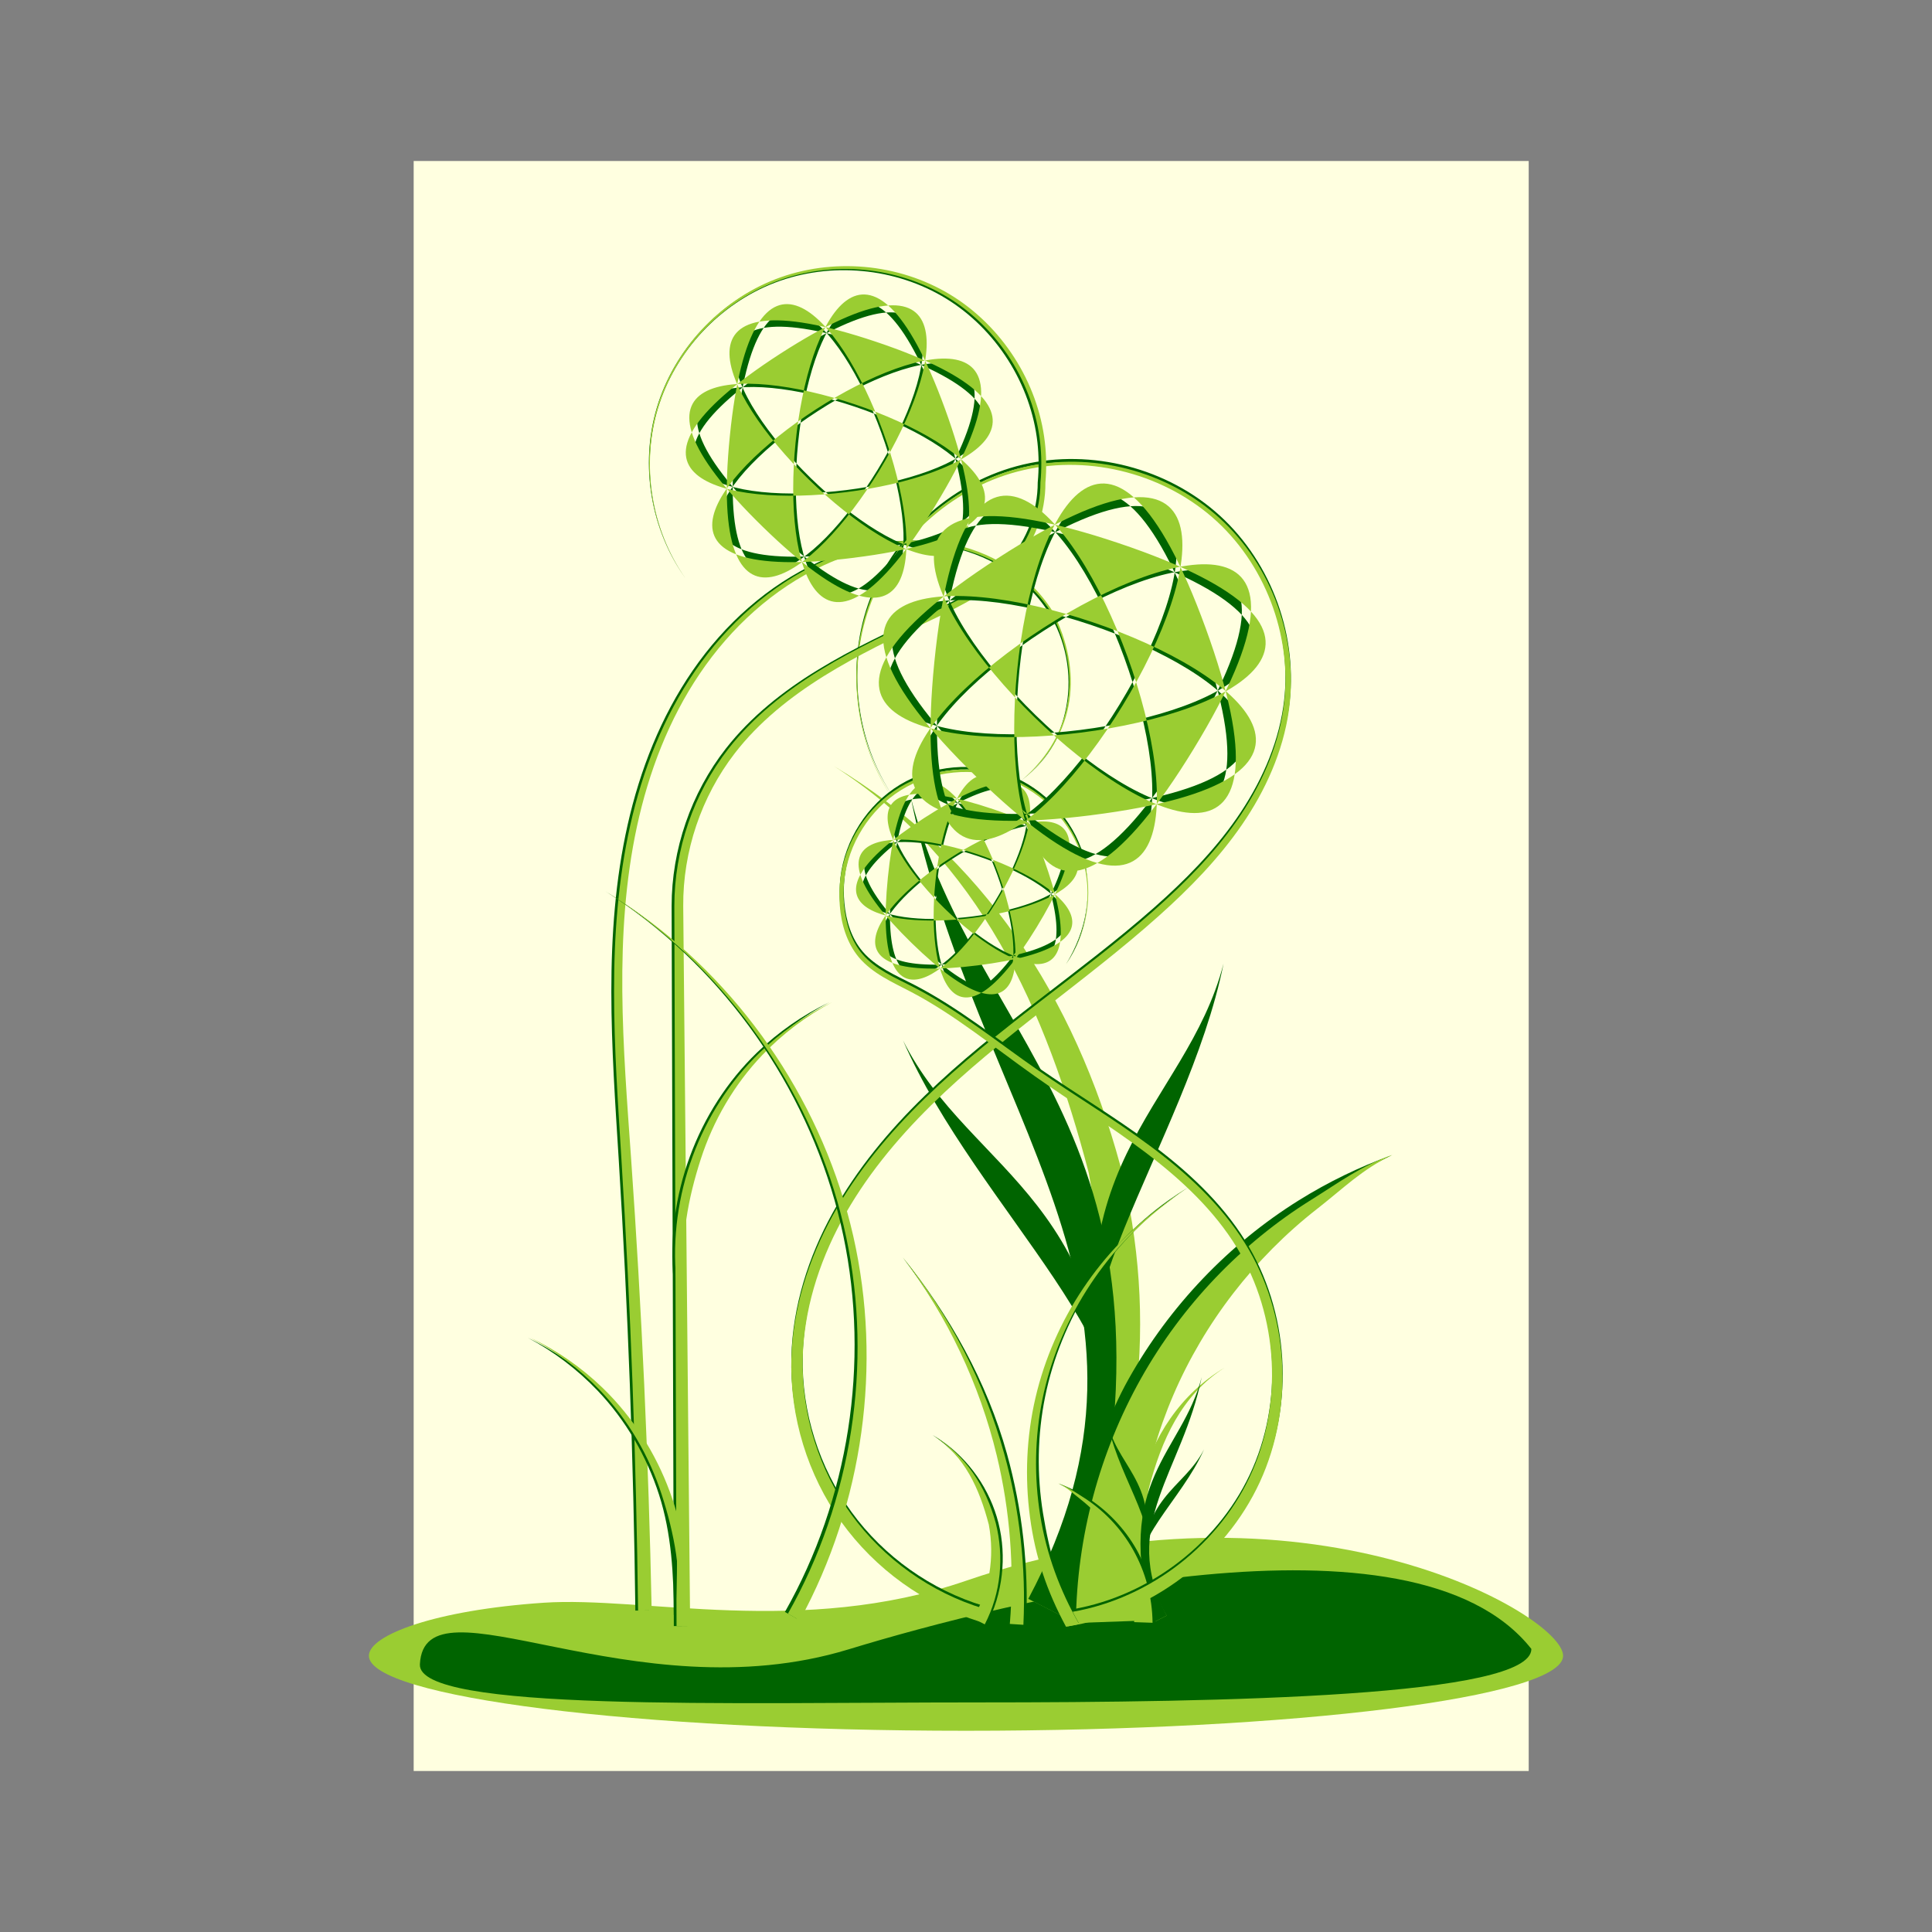 <svg:svg xmlns:dc="http://purl.org/dc/elements/1.1/" xmlns:ns2="http://creativecommons.org/ns#" xmlns:rdf="http://www.w3.org/1999/02/22-rdf-syntax-ns#" xmlns:svg="http://www.w3.org/2000/svg" height="1420.8" id="svg2" version="1.1" viewBox="-334.217 -144.038 1420.8 1420.8" width="1420.8">
  <svg:rect x="-334.217" y="-144.038" width="1420.8" height="1420.8" fill="#808080" stroke="none"/>
  <svg:g id="layer14">
    <svg:rect fill="#ffffe0" fill-rule="evenodd" height="1184" id="rect6169" width="820" x="-30" y="-25.638" />
  </svg:g>
  <svg:g id="layer12">
    <svg:path d="m869.74 1131.6c0 30.461-196.6 55.154-439.11 55.154-242.52 0-439.11-24.693-439.11-55.154 0-15.23 48.707-33.608 128.61-39 73.012-4.927 189.83 25.288 310.5-16.154 247.04-84.84 439.11 24.693 439.11 55.154z" fill="#9acd32" fill-rule="evenodd" id="path6087" transform="translate(-54.447 -57.983)" />
  </svg:g>
  <svg:g id="layer13">
    <svg:path d="m791.96 1068.6c0 34.996-223.74 39.324-407.28 39.324s-411.86 6.942-410.11-28.01c3.386-67.67 156.7 37.409 315.36-11.039 115.73-35.342 414.93-110.72 502.03-0.275z" fill="#006400" fill-rule="evenodd" id="path6091" />
  </svg:g>
  <svg:g id="layer5">
    <svg:g fill-rule="evenodd" id="g6126" transform="translate(25.224)">
      <svg:g id="g5942-0" transform="matrix(4.551 0 0 4.551 -2387.3 -3680.8)">
        <svg:path d="m611.8 1035.5 6.238 3.2c11.981-23.199 14.799-48.475 8.579-73.217-7.357-27.096-22.172-50.083-46.278-64.547 23.565 15.087 34.258 39.382 41.165 65.666v0c4.399 23.794 2.464 48.678-9.705 68.899z" fill="#9acd32" id="path5840-3" />
        <svg:path d="m611.75 1035.5 7.696 3.937c21.48-78.167-15.859-91.517-26.674-133.37 10.357 51.432 45.132 80.345 18.979 129.43z" fill="#006400" id="path5842-4" />
        <svg:path d="m626.52 1006-0.792 3.696c-12.182-44.332 11.442-53.118 17.575-76.854-5.874 29.169-31.366 60.694-16.784 73.158z" fill="#006400" id="path5849-3" />
        <svg:path d="m622.75 1013.2 1.994 3.534c2.651-45.898-22.287-49.555-33.244-71.486 11.839 27.298 42.907 52.716 31.251 67.952z" fill="#006400" id="path5851-4" />
        <svg:path d="m619.61 1039.3 7.84-0.175c-1.176-12.21 0.774-24.937 5.76-36.527 4.983-11.591 13.021-22.081 23.243-30.061 4.317-3.37 9.017-6.301 14.001-8.714-5.21 1.879-10.249 4.321-14.999 7.285-11.253 7.022-20.842 17.006-27.504 28.879-6.66 11.875-8.203 25.347-8.34 39.312z" fill="#006400" id="path5853-2" />
        <svg:path d="m619.44 1039.4 10.005-0.352c-1.176-12.21 0.774-24.937 5.76-36.527 4.983-11.591 13.021-22.081 23.243-30.061 4.317-3.37 7.16-6.301 12.145-8.714-5.21 1.879-8.392 4.321-13.143 7.285-11.253 7.022-20.842 17.006-27.504 28.879-6.66 11.875-10.368 25.524-10.506 39.489z" fill="#9acd32" id="path5920-8" />
      </svg:g>
      <svg:g id="g6007" transform="matrix(-1.355 0 0 1.355 1327.5 -359.03)">
        <svg:path d="m611.8 1035.5 6.238 3.2c11.981-23.199 14.799-48.475 8.579-73.217-7.357-27.096-22.172-50.083-46.278-64.547 23.565 15.087 34.258 39.382 41.165 65.666v0c4.399 23.794 2.464 48.678-9.705 68.899z" fill="#9acd32" id="path6009" />
        <svg:path d="m611.75 1035.5 7.696 3.937c21.48-78.167-15.859-91.517-26.674-133.37 10.357 51.432 45.132 80.345 18.979 129.43z" fill="#006400" id="path6011" />
        <svg:path d="m626.52 1006-0.792 3.696c-12.182-44.332 11.442-53.118 17.575-76.854-5.874 29.169-31.366 60.694-16.784 73.158z" fill="#006400" id="path6013" />
        <svg:path d="m622.75 1013.2 1.994 3.534c2.651-45.898-22.287-49.555-33.244-71.486 11.839 27.298 42.907 52.716 31.251 67.952z" fill="#006400" id="path6015" />
        <svg:path d="m619.61 1039.3 7.84-0.175c-1.176-12.21 0.774-24.937 5.76-36.527 4.983-11.591 13.021-22.081 23.243-30.061 4.317-3.37 9.017-6.301 14.001-8.714-5.21 1.879-10.249 4.321-14.999 7.285-11.253 7.022-20.842 17.006-27.504 28.879-6.66 11.875-8.203 25.347-8.34 39.312z" fill="#006400" id="path6017" />
        <svg:path d="m619.44 1039.4 10.005-0.352c-1.176-12.21 0.774-24.937 5.76-36.527 4.983-11.591 13.021-22.081 23.243-30.061 4.317-3.37 7.16-6.301 12.145-8.714-5.21 1.879-8.392 4.321-13.143 7.285-11.253 7.022-20.842 17.006-27.504 28.879-6.66 11.875-10.368 25.524-10.506 39.489z" fill="#9acd32" id="path6019" />
      </svg:g>
      <svg:path d="m361.03 1046.5 2.926-9.562c-38.651-11.674-73.437-36.369-97.239-69.098-23.813-32.722-36.655-73.496-35.862-114.05v-0c0.657-35.519 11.595-70.608 28.63-102.11 17.048-31.517 40.194-59.601 65.875-84.95 25.674-25.333 53.972-48.015 82.547-70.365 0-0 0-0 0-0 28.611-22.369 57.597-44.475 84.794-68.793 22.585-20.184 44.017-42.058 61.248-67.164 17.24-25.108 30.123-53.676 34.443-83.937 3.662-25.807 0.583-52.404-8.207-76.86-0-0-0-0-0-0-8.784-24.458-23.323-46.895-42.506-64.408-19.188-17.507-42.823-29.911-67.901-36.411-25.077-6.504-51.722-7.135-76.911-1.176-25.188 5.965-48.679 18.462-68.118 35.463-0 0-0 0-0 0-19.442 16.999-34.929 38.587-44.166 62.67-9.234 24.084-12.136 50.45-9.056 76.009 3.079 25.559 12.157 50.44 26.797 71.567-14.498-21.224-23.382-46.129-26.281-71.627-2.898-25.499 0.176-51.721 9.51-75.573 9.331-23.853 24.85-45.158 44.219-61.868 0-0 0-0 0-0 19.371-16.708 42.692-28.907 67.568-34.615 24.874-5.714 51.136-4.899 75.777 1.665 24.64 6.568 47.785 18.92 66.451 36.194 18.671 17.267 32.751 39.352 41.187 63.33 0 0 0 0 0 0 8.43 23.98 11.26 49.978 7.52 75.042-4.369 29.449-17.2 57.285-34.252 81.825-17.063 24.545-38.367 45.961-60.896 65.852-27.145 23.953-56.174 45.775-84.972 67.985-28.771 22.18-57.4 44.826-83.59 70.302-26.212 25.488-49.974 53.967-67.739 86.209-0 0-0 0-0 0-17.775 32.249-29.287 68.458-30.29 105.56-1.103 42.409 11.98 85.052 36.754 119.61 24.785 34.546 61.037 60.687 101.74 73.297z" fill="#006400" id="path5069-9" />
      <svg:path d="m361.03 1048.5 2.926-9.562c-38.651-11.674-73.437-36.369-97.239-69.098-23.813-32.722-36.655-73.496-35.862-114.05v-0c0.657-35.519 11.595-70.608 28.63-102.11 17.048-31.517 40.194-59.601 65.875-84.95 25.674-25.333 53.972-48.015 82.547-70.365 0-0 0-0 0-0 28.611-22.369 57.597-44.475 84.794-68.793 22.585-20.184 44.017-42.058 61.248-67.164 17.24-25.108 30.123-53.676 34.443-83.937 3.662-25.807 0.583-52.404-8.207-76.86-0-0-0-0-0-0-8.784-24.458-23.323-46.895-42.506-64.408-19.188-17.507-42.823-29.911-67.901-36.411-25.077-6.504-51.722-7.135-76.911-1.176-25.188 5.965-48.679 18.462-68.118 35.463-0 0-0 0-0 0-19.442 16.999-34.929 38.587-44.166 62.67-9.234 24.084-12.136 50.45-9.056 76.009 3.079 25.559 12.157 50.44 26.797 71.567-14.498-21.224-23.382-46.129-26.281-71.627-2.898-25.499 0.176-51.721 9.51-75.573 9.331-23.853 24.85-45.158 44.219-61.868 0-0 0-0 0-0 19.371-16.708 42.692-28.907 67.568-34.615 24.874-5.714 51.136-4.899 75.777 1.665 24.64 6.568 47.785 18.92 66.451 36.194 18.671 17.267 32.751 39.352 41.187 63.33 0 0 0 0 0 0 8.43 23.98 11.26 49.978 7.52 75.042-4.369 29.449-17.2 57.285-34.252 81.825-17.063 24.545-38.367 45.961-60.896 65.852-27.145 23.953-56.174 45.775-84.972 67.985-28.771 22.18-57.4 44.826-83.59 70.302-26.212 25.488-49.974 53.967-67.739 86.209-0 0-0 0-0 0-17.775 32.249-29.287 68.458-30.29 105.56-1.103 42.409 11.98 85.052 36.754 119.61 24.785 34.546 61.037 60.687 101.74 73.297z" fill="#9acd32" id="path5297" />
      <svg:path d="m136.09 1051.8 10-0.063c-1.696-176.47-3.393-352.95-5.089-529.42-0.288-40.168 13.269-80.458 37.86-112.34 17.685-22.972 40.854-41.449 65.681-56.912 0-0 0-0 0-0 25.197-15.682 52.189-28.467 79.171-41.295 11.098-5.271 22.255-10.648 32.849-17.139 0 0 0-0 0-0 10.493-6.422 20.426-14.042 28.563-23.44 14.35-16.583 22.383-38.416 22.221-60.292 0.888-9.929 0.75-19.946-0.412-29.843-2.578-22.018-10.481-43.3-22.46-61.886-11.975-18.588-28.073-34.552-46.999-45.961-0-0-0-0-0-0-18.929-11.405-40.533-18.163-62.5-20.063-21.966-1.903-44.379 1.045-64.921 9.002-0 0-0 0-0 0-20.541 7.961-39.056 20.871-53.963 37.03-14.908 16.158-26.265 35.629-32.526 56.677-0 0-0 0-0 0-6.26 21.048-7.382 43.527-3.74 65.144 3.641 21.617 12.061 42.456 24.831 60.235-12.653-17.862-20.916-38.728-24.405-60.305s-2.219-43.953 4.141-64.825c0-0 0-0 0-0 6.357-20.873 17.766-40.123 32.649-56.045 14.884-15.921 33.3-28.577 53.633-36.3 0-0 0-0 0-0 20.331-7.726 42.473-10.48 64.11-8.465 21.637 2.018 42.857 8.813 61.35 20.127l0 0c18.496 11.31 34.181 27.087 45.799 45.376 11.615 18.291 19.21 39.169 21.575 60.649 1.068 9.724 1.136 19.558 0.203 29.293 0.023 21.017-7.855 42.001-21.653 57.784-7.813 8.94-17.466 16.216-27.733 22.431-0 0-0 0-0 0-10.383 6.278-21.433 11.506-32.548 16.703-27.065 12.642-54.291 25.33-79.931 41.038-25.292 15.484-49.057 34.224-67.497 57.776-0 0-0 0-0 0-25.599 32.758-39.882 74.209-39.867 115.88 0.538 176.48 1.075 352.97 1.613 529.45z" fill="#006400" id="path5109" />
      <svg:path d="m107.8 1040.4 9.999-0.162c-2.272-110.76-7.31-221.46-15.105-331.94-2.897-41.086-6.133-82.091-6.487-123.12-0.347-40.792 2.184-81.709 10.783-121.47 0-0 0-0 0-0 8.626-39.873 23.415-78.68 46.249-112.43 22.828-33.736 53.921-62.364 90.89-79.496 28.222-13.072 60.136-19.355 90.807-14.276 15.37 2.538 30.275 8.054 43.529 16.279 0 0 0 0 0 0 13.169 8.174 24.715 19.111 32.995 32.224 0 0 0 0 0 0 12.846 20.335 17.726 45.663 13.315 69.391-4.41 23.728-15.269 41.191-34.694 55.65 19.55-14.291 30.663-31.684 35.311-55.533 4.646-23.849 0.503-49.574-12.336-70.299-8.282-13.361-20.415-24.434-33.709-32.84-0-0-0-0-0-0-13.373-8.458-28.454-14.194-44.064-16.91-31.128-5.403-63.596 0.645-92.352 13.697-37.658 17.083-69.491 45.821-92.946 79.89-23.453 34.064-38.821 73.269-47.882 113.57 0 0-0 0-0 0-9.038 40.185-11.973 81.499-11.961 122.58 0.006 41.31 2.893 82.491 5.436 123.56 6.834 110.43 10.909 221.02 12.223 331.64z" fill="#006400" id="path5115" />
      <svg:path d="m424.33 1040.2 1.443 9.895c30.452-4.593 59.432-17.206 83.93-35.606 24.508-18.387 44.659-42.654 57.509-70.482 0-0 0-0 0-0 12.828-27.838 18.179-58.853 16.267-89.302v-0c-1.899-30.45-11.071-60.491-27.195-86.389-17.849-28.573-42.963-51.646-69.7-71.464-0-0-0-0-0-0-26.718-19.833-55.215-36.806-82.29-55.605-30.054-20.878-58.866-44.33-91.771-61.244-6.877-3.532-13.822-6.747-20.346-10.566-6.424-3.771-12.496-8.15-17.211-13.711l-0-0c-8.348-9.735-12.272-22.824-13.47-35.863v-0c-0.54-6.044-0.527-12.138 0.105-18.167 0-0 0-0 0-0 1.407-13.471 6.103-26.591 13.333-38.103 7.233-11.51 17.03-21.459 28.606-28.606 11.574-7.151 24.882-11.472 38.467-12.791 13.586-1.316 26.885 0.762 39.674 5.576 12.791 4.812 25.099 13.221 34.484 23.208 9.779 10.003 15.843 21.318 20.526 34.319 8.173 27.216 2.595 55.719-12.111 79.614 16.202-23.462 19.157-52.527 12.829-79.83-3.942-13.275-11.103-25.559-20.509-35.753-9.405-10.194-21.093-18.339-34.065-23.357-12.973-5.015-27.128-6.864-41-5.644-13.872 1.217-27.516 5.507-39.469 12.738-11.951 7.235-22.106 17.347-29.649 29.119-7.546 11.77-12.509 25.243-14.1 39.184v0c-0.709 6.227-0.781 12.52-0.279 18.762 0 0 0 0 0 0 1.055 13.503 5.101 27.246 13.928 37.872 0 0 0 0 0 0 5.051 6.017 11.393 10.718 18.009 14.652 6.696 3.993 13.677 7.308 20.429 10.85 32.279 16.924 60.668 40.508 90.75 61.791 27.091 19.176 55.408 36.389 81.623 56.233 0 0 0 0 0 0 26.195 19.857 50.584 42.602 67.465 70.329 15.281 25.011 23.818 54.021 25.39 83.287 1.558 29.267-3.84 58.957-16.308 85.323-0 0-0 0-0 0-12.445 26.377-31.915 49.341-55.404 66.652-23.499 17.298-51.152 29.042-79.891 33.081z" fill="#006400" id="path5109-4" />
      <svg:path d="m424.15 1042.1 1.443 9.895c30.452-4.593 59.432-17.206 83.93-35.606 24.508-18.387 44.659-42.654 57.509-70.482 0-0 0-0 0-0 12.828-27.838 18.179-58.853 16.267-89.302-1.899-30.45-11.071-60.491-27.195-86.389-17.849-28.573-42.963-51.646-69.7-71.464-0-0-0-0-0-0-26.718-19.833-55.215-36.806-82.29-55.605-30.054-20.878-58.866-44.33-91.771-61.244-6.877-3.532-13.822-6.747-20.346-10.566-6.424-3.771-12.496-8.15-17.211-13.711l-0-0c-8.348-9.735-12.272-22.824-13.47-35.863v-0c-0.54-6.044-0.527-12.138 0.105-18.167 0-0 0-0 0-0 1.407-13.471 6.103-26.591 13.333-38.103 7.233-11.51 17.03-21.459 28.606-28.606 11.574-7.151 24.882-11.472 38.467-12.791 13.586-1.316 27.504 0.364 40.293 5.178 0 0 0 0 0 0 12.791 4.812 24.392 12.735 33.777 22.722 9.384 9.988 16.589 22.079 20.615 35.202 4.027 13.123 4.85 27.204 2.673 40.79-2.178 13.586-7.365 26.732-15.325 37.989 8.062-11.184 13.386-24.308 15.696-37.928 2.31-13.621 1.616-27.792-2.325-41.068-3.942-13.275-11.103-25.559-20.509-35.752-0-0-0-0-0-0-9.405-10.194-21.093-18.339-34.065-23.357-0-0-0-0-0-0-12.973-5.015-27.128-6.864-41-5.644-13.872 1.217-27.516 5.507-39.469 12.738-11.951 7.235-22.106 17.347-29.649 29.119-7.546 11.77-12.509 25.243-14.1 39.184-0.709 6.227-0.781 12.52-0.279 18.762 1.055 13.503 5.101 27.246 13.928 37.872 0 0 0 0 0 0 5.051 6.017 11.393 10.718 18.009 14.652 6.696 3.993 13.677 7.308 20.429 10.85 32.279 16.924 60.668 40.508 90.75 61.791 27.091 19.176 55.408 36.389 81.623 56.233l0 0c26.195 19.857 50.584 42.602 67.465 70.329 15.281 25.011 23.818 54.021 25.39 83.287v0c1.558 29.267-3.84 58.957-16.308 85.323-12.445 26.377-31.915 49.341-55.404 66.652-23.499 17.298-51.152 29.042-79.891 33.081z" fill="#9acd32" id="path5232" />
      <svg:path d="m138.09 1051.8 10-0.063c-1.695-176.47-3.391-352.95-5.086-529.42-0.288-40.167 13.269-80.456 37.86-112.33 0-0 0-0 0-0 17.685-22.971 40.854-41.448 65.68-56.91 0-0 0-0 0-0 25.197-15.681 52.189-28.466 79.171-41.294 11.098-5.271 22.255-10.648 32.849-17.139 0 0 0-0 0-0 10.493-6.422 20.427-14.043 28.564-23.441 14.351-16.584 22.384-38.419 22.223-60.297 0.882-9.929 0.743-19.945-0.412-29.842-2.578-22.146-10.508-43.555-22.537-62.259-12.026-18.706-28.197-34.778-47.216-46.277-0-0-0-0-0-0-19.022-11.494-40.74-18.322-62.828-20.269-22.088-1.949-44.634 0.977-65.308 8.94-0 0-0 0-0 0-20.673 7.967-39.321 20.912-54.349 37.13-15.029 16.217-26.496 35.772-32.847 56.925 0 0 0 0-0 0-6.349 21.153-7.538 43.757-3.937 65.507 3.601 21.751 12.006 42.734 24.793 60.655-12.67-18.004-20.917-39.013-24.366-60.724-3.448-21.711-2.11-44.21 4.338-65.186 6.446-20.977 17.966-40.31 32.968-56.291 15.004-15.979 33.552-28.669 54.016-36.398 20.463-7.732 42.736-10.463 64.494-8.402 21.758 2.064 43.089 8.928 61.675 20.332 18.588 11.399 34.346 27.283 46.013 45.689 11.664 18.408 19.285 39.411 21.65 61.017 1.062 9.725 1.13 19.558 0.204 29.294 0.023 21.015-7.854 41.998-21.651 57.78-7.812 8.939-17.465 16.215-27.732 22.43-10.382 6.278-21.432 11.505-32.548 16.703-27.065 12.642-54.291 25.33-79.931 41.039-0 0-0 0-0 0-25.293 15.484-49.058 34.225-67.498 57.778-0 0-0 0-0 0-25.6 32.759-39.882 74.211-39.867 115.88l1.616 529.45z" fill="#9acd32" id="path5309" />
      <svg:path d="m109.8 1040.4 9.999-0.162c-2.272-110.76-7.31-221.46-15.105-331.94-2.897-41.086-6.133-82.091-6.487-123.12-0.347-40.792 2.184-81.709 10.783-121.47 0-0 0-0 0-0 8.626-39.873 23.415-78.68 46.249-112.43 22.828-33.736 53.921-62.364 90.89-79.496 28.222-13.072 60.136-19.355 90.807-14.276 15.37 2.538 30.275 8.054 43.529 16.279 0 0 0 0 0 0 13.169 8.174 24.715 19.111 32.995 32.224 0 0 0 0 0 0 22.727 43.961 17.369 89.456-20.722 123.05 39.824-32.072 44.182-80.466 21.786-123.72-8.282-13.361-19.883-24.559-33.177-32.965-0-0-0-0-0-0-13.373-8.458-28.454-14.194-44.064-16.91-31.128-5.403-63.596 0.645-92.352 13.697-37.658 17.083-69.491 45.821-92.946 79.89-23.453 34.064-38.821 73.269-47.882 113.57 0 0-0 0-0 0-9.038 40.185-11.973 81.499-11.961 122.58 0.006 41.31 2.893 82.491 5.436 123.56 6.834 110.43 10.909 221.02 12.223 331.64z" fill="#9acd32" id="path5317" />
      <svg:path d="m104 395.36c50.222-46.204-81.54-6.173-14.103 4.285s-46.013-67.599-12.143-8.354 24.162-78.122-1.039-14.703 76.143-29.817 10.847-9.979 70.787 40.94 14.565 2.259c-56.221-38.681 12.126 80.869 7.315 12.796-4.81-68.07-55.662 59.91-5.44 13.7z" fill="#006400" id="path5827" transform="matrix(2.698 1.922 -1.922 2.698 838.82 -703.47)" />
      <svg:path d="m104 395.36c50.222-46.204-81.54-6.173-14.103 4.285s-46.013-67.599-12.143-8.354 24.162-78.122-1.039-14.703 76.143-29.817 10.847-9.979 70.787 40.94 14.565 2.259c-56.221-38.681 12.126 80.869 7.315 12.796-4.81-68.07-55.662 59.91-5.44 13.7z" fill="#9acd32" id="path5829" transform="matrix(2.836 2.021 -2.021 2.836 863.78 -765.55)" />
      <svg:path d="m104 395.36c50.222-46.204-81.54-6.173-14.103 4.285s-46.013-67.599-12.143-8.354 24.162-78.122-1.039-14.703 76.143-29.817 10.847-9.979 70.787 40.94 14.565 2.259c-56.221-38.681 12.126 80.869 7.315 12.796-4.81-68.07-55.662 59.91-5.44 13.7z" fill="#006400" id="path5832" transform="matrix(3.733 2.659 -2.659 3.733 931.68 -1490.2)" />
      <svg:path d="m104 395.36c50.222-46.204-81.54-6.173-14.103 4.285s-46.013-67.599-12.143-8.354 24.162-78.122-1.039-14.703 76.143-29.817 10.847-9.979 70.787 40.94 14.565 2.259c-56.221-38.681 12.126 80.869 7.315 12.796-4.81-68.07-55.662 59.91-5.44 13.7z" fill="#9acd32" id="path5834" transform="matrix(3.924 2.796 -2.796 3.924 966.22 -1576.1)" />
      <svg:path d="m104 395.36c50.222-46.204-81.54-6.173-14.103 4.285s-46.013-67.599-12.143-8.354 24.162-78.122-1.039-14.703 76.143-29.817 10.847-9.979 70.787 40.94 14.565 2.259c-56.221-38.681 12.126 80.869 7.315 12.796-4.81-68.07-55.662 59.91-5.44 13.7z" fill="#006400" id="path5836" transform="matrix(4.704 3.352 -3.352 4.704 1278.1 -1757.8)" />
      <svg:path d="m104 395.36c50.222-46.204-81.54-6.173-14.103 4.285s-46.013-67.599-12.143-8.354 24.162-78.122-1.039-14.703 76.143-29.817 10.847-9.979 70.787 40.94 14.565 2.259c-56.221-38.681 12.126 80.869 7.315 12.796-4.81-68.07-55.662 59.91-5.44 13.7z" fill="#9acd32" id="path5838" transform="matrix(4.945 3.523 -3.523 4.945 1321.7 -1866)" />
      <svg:path d="m135.93 797.41 1.06-0.057c-4.06-29.164 7.754-60.542 16.895-88.889 9.148-28.344 24.527-54.88 45.264-76.605v-0c14.798-15.505 32.154-28.669 51.211-38.784-19.452 9.333-37.456 21.842-53.075 36.93 0 0-0 0-0 0-21.9 21.16-38.766 47.583-49.368 76.396v0c-10.609 28.81-14.994 60.113-11.987 91.008z" fill="#006400" id="path5217" />
      <svg:path d="m137.17 1043.1-1.092 0.483c-0.065-29.664-1.722-60.082-10.863-88.429-9.148-28.344-24.527-54.88-45.264-76.605v-0c-14.798-15.505-32.154-28.669-51.211-38.784 19.452 9.333 37.456 21.842 53.075 36.93 0 0 0 0 0 0 21.9 21.16 38.766 47.583 49.368 76.396v0c10.609 28.81 6.431 67.301 6.425 90.57l-0.438-0.563z" fill="#006400" id="path5224" />
      <svg:path d="m145.17 1044.1-6.717-0.454c4.06-29.164-2.098-60.145-11.238-88.491-9.148-28.344-24.527-54.88-45.264-76.605v-0c-14.798-15.505-32.154-28.669-51.211-38.784 19.452 9.333 37.456 21.842 53.075 36.93 0 0 0 0 0 0 21.9 21.16 38.766 47.583 49.368 76.396v0c10.609 28.81 14.994 60.113 11.987 91.008z" fill="#9acd32" id="path5313" />
      <svg:path d="m137.93 797.41 6.717-0.454c-4.06-29.164 2.098-60.145 11.238-88.491 9.148-28.344 24.527-54.88 45.264-76.605v-0c14.798-15.505 32.154-28.669 51.211-38.784-19.452 9.333-37.456 21.842-53.075 36.93 0 0-0 0-0 0-21.9 21.16-38.766 47.583-49.368 76.396v0c-10.609 28.81-14.994 60.113-11.987 91.008z" fill="#9acd32" id="path5315" />
      <svg:path d="m217.79 1041.4 8.739 4.861c23.35-42.808 38.566-89.854 45.244-137.98 6.681-48.122 4.834-97.395-5.909-144.65-10.748-47.256-30.355-92.337-57.032-132.6-0-0-0-0-0-0-26.676-40.268-60.465-75.785-99.547-103.93-7.657-5.515-15.506-10.756-23.529-15.713 7.94 5.088 15.698 10.456 23.253 16.089 38.565 28.754 71.606 64.693 97.434 105.11 0 0 0 0 0 0 25.827 40.419 44.482 85.383 54.309 132.17 0 0 0 0 0 0 9.831 46.783 10.819 95.307 3.486 142.42-7.337 47.117-23.006 92.905-46.447 134.22z" fill="#006400" id="path5121-1" />
      <svg:path d="m424.29 1051.5 9.563-1.971c-14.202-24.709-21.72-52.613-26.289-80.925-4.565-28.312-4.138-57.526 1.631-85.741 5.764-28.216 16.865-55.401 32.324-79.889 0-0 0-0 0-0 15.461-24.487 35.306-46.317 58.54-63.835 4.552-3.432 9.228-6.705 14.016-9.81-4.871 2.973-9.639 6.12-14.292 9.433-23.75 16.913-44.344 38.321-60.653 62.657 0 0 0 0-0 0-16.31 24.335-28.363 51.637-35.048 80.325-0 0-0 0-0 0-6.681 28.688-7.969 58.652-4.054 87.969 3.91 29.317 10.15 55.591 24.261 81.787z" fill="#006400" id="path5160" />
      <svg:path d="m357.3 1046.3 8.739 4.861c11.981-23.199 15.026-50.412 8.805-75.154v-0c-6.232-24.739-21.647-46.687-42.201-60.766-2.013-1.379-4.073-2.685-6.174-3.915 2.018 1.362 3.986 2.794 5.898 4.292v0c19.521 15.29 32.978 37.711 37.365 61.508 4.399 23.794-0.263 48.954-12.432 69.174z" fill="#006400" id="path5201" />
      <svg:path d="m385.19 1050.2 9.979 0.645c2.012-42.413-2.783-85.014-14.074-125.7-14.627-52.709-42.343-102.32-76.607-144.45 32.784 43.296 58.536 93.448 71.144 145.87 9.735 40.47 12.951 82.391 9.558 123.64z" fill="#006400" id="path5208" />
      <svg:path d="m424.53 1052.3 9.647-2.009c-14.202-24.709-24.041-51.363-28.611-79.675-4.565-28.312-4.138-57.526 1.631-85.741 5.764-28.216 16.865-55.401 32.324-79.889 0-0 0-0 0-0 15.461-24.487 35.306-46.317 58.54-63.835 4.552-3.432 10.299-8.089 15.088-11.194-4.871 2.973-10.711 7.504-15.364 10.817-23.75 16.913-44.344 38.321-60.653 62.657 0 0 0 0-0 0-16.31 24.335-28.363 51.637-35.048 80.325-0 0-0 0-0 0-6.681 28.688-7.969 58.652-4.054 87.969 3.91 29.317 12.388 54.379 26.499 80.575z" fill="#9acd32" id="path5260" />
      <svg:path d="m383.19 1050.2 9.979 0.645c2.012-42.413-2.783-85.014-14.074-125.7-14.627-52.709-40.2-102.14-74.464-144.27 32.784 43.296 56.393 93.269 69.001 145.69 9.735 40.47 12.951 82.391 9.558 123.64z" fill="#9acd32" id="path5283" />
      <svg:path d="m356.12 1046.1 8.645 4.419c11.981-23.199 14.299-49.749 8.079-74.491-7.357-27.096-22.172-50.083-46.278-64.547 23.565 15.087 34.258 39.382 41.165 65.666v0c4.399 23.794 0.558 48.733-11.611 68.953z" fill="#9acd32" id="path5290" />
      <svg:path d="m219.97 1042.7 8.739 4.861c23.35-42.808 38.566-89.854 45.244-137.98 6.681-48.122 4.834-97.395-5.909-144.65v-0c-10.748-47.256-30.355-92.337-57.032-132.6 0-0-0-0-0-0-26.676-40.268-60.465-75.785-99.547-103.93-7.657-5.515-15.506-10.756-23.529-15.713 7.94 5.088 15.698 10.456 23.253 16.089 38.565 28.754 71.606 64.693 97.434 105.11 25.827 40.419 44.482 85.383 54.309 132.17 0 0 0 0 0 0 9.831 46.783 10.819 95.307 3.486 142.42-7.337 47.117-23.006 92.905-46.447 134.22z" fill="#9acd32" id="path5303" />
    </svg:g>
  </svg:g>
</svg:svg>